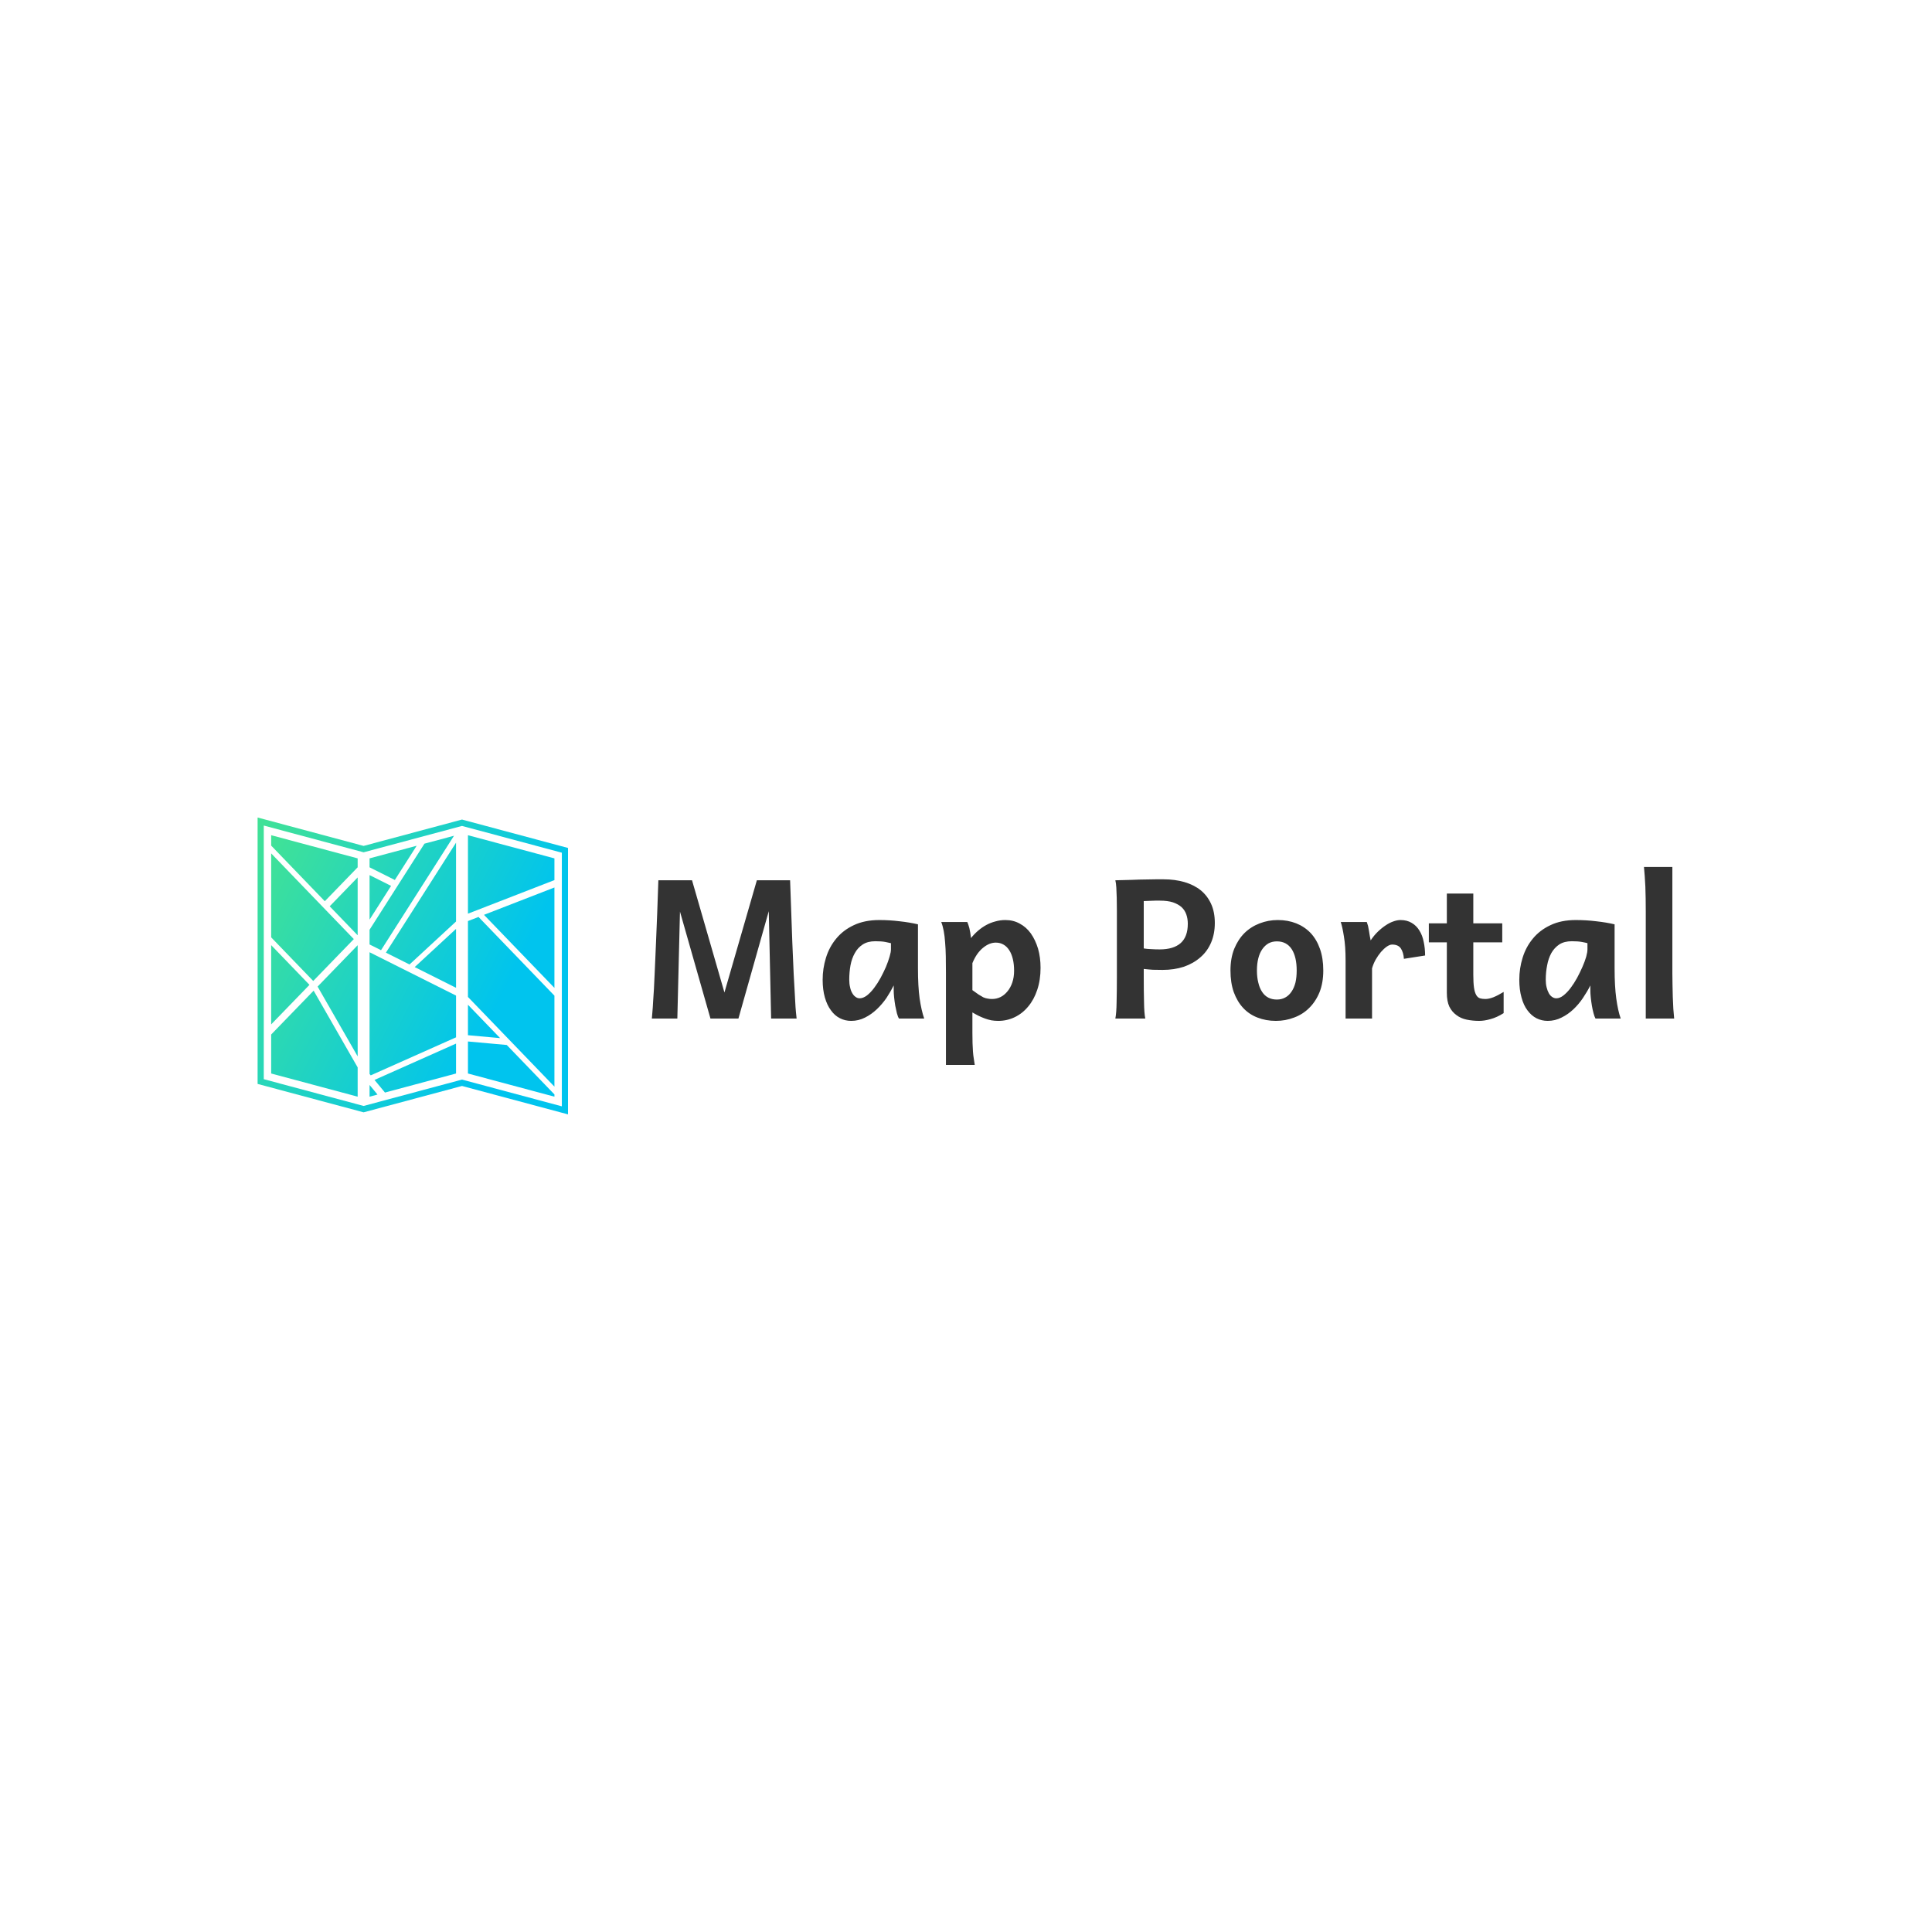 <svg data-v-fde0c5aa="" xmlns="http://www.w3.org/2000/svg" viewBox="0 0 300 300" class="iconLeft"><!----><defs data-v-fde0c5aa=""><!----></defs><rect data-v-fde0c5aa="" fill="transparent" x="0" y="0" width="300px" height="300px" class="logo-background-square"></rect><defs data-v-fde0c5aa=""><!----></defs><g data-v-fde0c5aa="" id="3907b40d-bb14-46b1-b0c5-fda120a89eeb" fill="#333" transform="matrix(2.151,0,0,2.151,99.004,121.396)"><path d="M1.50 7.11L3.93 7.11L6.27 15.21L8.61 7.11L11.01 7.11L11.01 7.11Q11.09 9.55 11.17 11.59L11.17 11.59L11.17 11.59Q11.19 12.17 11.22 12.76L11.22 12.76L11.22 12.76Q11.25 13.34 11.27 13.90L11.27 13.90L11.27 13.90Q11.30 14.46 11.33 14.96L11.33 14.96L11.33 14.96Q11.35 15.46 11.38 15.88L11.38 15.88L11.38 15.88Q11.40 16.30 11.43 16.61L11.43 16.61L11.43 16.61Q11.46 16.92 11.48 17.09L11.48 17.09L9.64 17.09L9.47 9.34L7.28 17.09L5.26 17.09L3.06 9.37L2.87 17.09L1.03 17.09L1.03 17.09Q1.05 16.92 1.07 16.61L1.07 16.61L1.07 16.61Q1.10 16.30 1.12 15.88L1.12 15.88L1.12 15.88Q1.15 15.46 1.18 14.96L1.18 14.96L1.18 14.96Q1.20 14.46 1.23 13.90L1.23 13.90L1.23 13.90Q1.26 13.34 1.28 12.76L1.28 12.76L1.28 12.76Q1.31 12.17 1.33 11.59L1.33 11.59L1.33 11.59Q1.42 9.55 1.50 7.11L1.50 7.11ZM18.29 12.10L18.29 11.65L18.29 11.65Q18.14 11.61 17.87 11.56L17.87 11.56L17.87 11.56Q17.60 11.51 17.16 11.51L17.16 11.51L17.16 11.51Q16.62 11.51 16.26 11.74L16.26 11.74L16.26 11.74Q15.89 11.98 15.68 12.37L15.68 12.37L15.68 12.37Q15.46 12.76 15.37 13.25L15.37 13.25L15.37 13.25Q15.28 13.75 15.28 14.29L15.28 14.29L15.28 14.29Q15.28 14.59 15.34 14.83L15.34 14.83L15.34 14.83Q15.39 15.08 15.50 15.26L15.50 15.26L15.50 15.26Q15.60 15.44 15.74 15.53L15.74 15.53L15.74 15.53Q15.87 15.63 16.03 15.63L16.03 15.63L16.03 15.63Q16.28 15.63 16.55 15.43L16.55 15.43L16.55 15.43Q16.82 15.22 17.07 14.89L17.07 14.89L17.07 14.89Q17.32 14.56 17.54 14.16L17.54 14.16L17.54 14.16Q17.76 13.75 17.93 13.36L17.93 13.36L17.93 13.36Q18.09 12.97 18.19 12.63L18.19 12.63L18.19 12.63Q18.29 12.30 18.29 12.10L18.29 12.10ZM20.69 17.09L18.87 17.09L18.87 17.09Q18.79 16.97 18.72 16.71L18.72 16.71L18.72 16.71Q18.66 16.45 18.60 16.16L18.60 16.16L18.60 16.16Q18.55 15.86 18.52 15.57L18.52 15.57L18.52 15.57Q18.49 15.28 18.49 15.09L18.49 15.09L18.49 14.70L18.49 14.70Q18.27 15.14 17.97 15.60L17.97 15.60L17.97 15.60Q17.66 16.05 17.27 16.42L17.27 16.42L17.27 16.42Q16.88 16.79 16.42 17.02L16.42 17.02L16.42 17.02Q15.95 17.26 15.42 17.26L15.42 17.26L15.42 17.26Q14.98 17.26 14.61 17.07L14.61 17.07L14.61 17.07Q14.23 16.88 13.96 16.50L13.96 16.50L13.96 16.50Q13.68 16.13 13.52 15.57L13.52 15.57L13.52 15.57Q13.36 15.01 13.36 14.29L13.36 14.29L13.36 14.29Q13.36 13.47 13.60 12.70L13.60 12.70L13.60 12.70Q13.84 11.92 14.34 11.32L14.34 11.32L14.34 11.32Q14.84 10.71 15.61 10.35L15.61 10.35L15.61 10.35Q16.39 9.98 17.45 9.98L17.45 9.98L17.45 9.98Q18.19 9.98 18.92 10.07L18.92 10.07L18.92 10.07Q19.65 10.15 20.24 10.29L20.24 10.29L20.24 13.47L20.24 13.47Q20.24 14.76 20.36 15.64L20.36 15.64L20.36 15.64Q20.49 16.52 20.69 17.09L20.69 17.09ZM25.59 15.68L25.59 15.68L25.59 15.68Q25.91 15.68 26.20 15.54L26.20 15.54L26.20 15.54Q26.48 15.40 26.70 15.13L26.70 15.13L26.70 15.13Q26.92 14.87 27.05 14.49L27.05 14.49L27.05 14.49Q27.18 14.11 27.18 13.64L27.18 13.64L27.18 13.64Q27.18 13.17 27.09 12.80L27.09 12.80L27.09 12.80Q27.00 12.42 26.83 12.16L26.83 12.16L26.83 12.16Q26.66 11.89 26.41 11.75L26.41 11.75L26.41 11.75Q26.17 11.61 25.86 11.61L25.86 11.61L25.86 11.61Q25.63 11.61 25.40 11.70L25.40 11.70L25.40 11.70Q25.16 11.80 24.93 11.99L24.93 11.99L24.93 11.99Q24.71 12.17 24.51 12.45L24.51 12.45L24.51 12.45Q24.32 12.73 24.17 13.09L24.17 13.09L24.17 15.04L24.17 15.04Q24.43 15.23 24.62 15.36L24.62 15.36L24.62 15.36Q24.81 15.48 24.96 15.56L24.96 15.56L24.96 15.56Q25.12 15.63 25.27 15.65L25.27 15.65L25.27 15.65Q25.42 15.68 25.59 15.68ZM24.34 20.44L22.26 20.44L22.26 13.77L22.26 13.77Q22.26 13.14 22.25 12.60L22.25 12.60L22.25 12.60Q22.24 12.05 22.20 11.60L22.20 11.60L22.20 11.60Q22.17 11.14 22.10 10.77L22.10 10.77L22.10 10.77Q22.03 10.40 21.92 10.12L21.92 10.12L23.80 10.12L23.80 10.12Q23.87 10.27 23.95 10.56L23.95 10.56L23.95 10.56Q24.02 10.86 24.07 11.28L24.07 11.28L24.07 11.28Q24.30 10.99 24.58 10.75L24.58 10.75L24.58 10.75Q24.86 10.51 25.17 10.34L25.17 10.34L25.17 10.34Q25.48 10.17 25.83 10.08L25.83 10.08L25.83 10.08Q26.18 9.98 26.55 9.98L26.55 9.98L26.55 9.98Q27.13 9.98 27.59 10.24L27.59 10.24L27.59 10.24Q28.06 10.49 28.39 10.95L28.39 10.95L28.39 10.95Q28.72 11.42 28.91 12.05L28.91 12.05L28.91 12.05Q29.09 12.68 29.09 13.43L29.09 13.43L29.09 13.43Q29.09 14.31 28.85 15.02L28.85 15.02L28.85 15.02Q28.62 15.72 28.20 16.22L28.20 16.22L28.20 16.22Q27.79 16.72 27.23 16.99L27.23 16.99L27.23 16.99Q26.67 17.26 26.04 17.26L26.04 17.26L26.04 17.26Q25.78 17.26 25.54 17.22L25.54 17.22L25.54 17.22Q25.30 17.17 25.08 17.09L25.08 17.09L25.08 17.09Q24.86 17.01 24.63 16.90L24.63 16.90L24.63 16.90Q24.41 16.79 24.17 16.65L24.17 16.65L24.17 18.12L24.17 18.12Q24.17 18.53 24.18 18.86L24.18 18.86L24.18 18.86Q24.19 19.19 24.21 19.47L24.21 19.47L24.21 19.47Q24.23 19.75 24.27 19.98L24.27 19.98L24.27 19.98Q24.30 20.22 24.34 20.44L24.34 20.44ZM36.54 13.51L36.54 14.12L36.54 14.12Q36.54 15.13 36.56 15.91L36.56 15.91L36.56 15.91Q36.57 16.69 36.65 17.09L36.65 17.09L34.49 17.09L34.49 17.09Q34.57 16.68 34.58 15.90L34.58 15.90L34.58 15.90Q34.60 15.13 34.60 14.12L34.60 14.12L34.60 9.28L34.60 9.28Q34.60 8.80 34.59 8.38L34.59 8.38L34.59 8.38Q34.58 7.97 34.56 7.64L34.56 7.64L34.56 7.64Q34.54 7.31 34.49 7.11L34.49 7.11L34.49 7.11Q35.08 7.10 35.68 7.08L35.68 7.08L35.68 7.08Q35.94 7.07 36.22 7.06L36.22 7.06L36.22 7.06Q36.51 7.06 36.81 7.05L36.81 7.05L36.81 7.05Q37.11 7.05 37.40 7.04L37.40 7.04L37.40 7.04Q37.69 7.04 37.97 7.04L37.97 7.04L37.97 7.04Q38.79 7.04 39.48 7.24L39.48 7.24L39.48 7.24Q40.16 7.44 40.65 7.83L40.65 7.83L40.65 7.83Q41.13 8.22 41.40 8.81L41.40 8.81L41.40 8.81Q41.67 9.40 41.67 10.19L41.67 10.19L41.67 10.19Q41.67 10.98 41.40 11.61L41.40 11.61L41.40 11.61Q41.13 12.24 40.63 12.67L40.63 12.67L40.63 12.67Q40.13 13.11 39.44 13.35L39.44 13.35L39.44 13.35Q38.74 13.58 37.90 13.58L37.90 13.58L37.90 13.58Q37.52 13.58 37.20 13.57L37.20 13.57L37.20 13.57Q36.88 13.55 36.54 13.51L36.54 13.51ZM36.54 8.61L36.54 12.03L36.54 12.03Q36.76 12.07 37.07 12.08L37.07 12.08L37.07 12.08Q37.37 12.10 37.69 12.10L37.69 12.10L37.69 12.10Q38.69 12.10 39.21 11.64L39.21 11.64L39.21 11.64Q39.72 11.18 39.72 10.25L39.72 10.25L39.72 10.25Q39.72 9.88 39.61 9.57L39.61 9.57L39.61 9.57Q39.50 9.26 39.26 9.04L39.26 9.04L39.26 9.04Q39.02 8.83 38.64 8.70L38.64 8.70L38.64 8.70Q38.26 8.58 37.72 8.58L37.72 8.58L37.72 8.58Q37.52 8.58 37.37 8.58L37.37 8.58L37.37 8.58Q37.21 8.59 37.07 8.59L37.07 8.59L37.07 8.59Q36.94 8.59 36.81 8.60L36.81 8.60L36.81 8.60Q36.69 8.61 36.54 8.61L36.54 8.61ZM44.71 13.62L44.71 13.62L44.71 13.62Q44.71 14.12 44.81 14.50L44.81 14.50L44.81 14.50Q44.90 14.89 45.08 15.16L45.08 15.16L45.08 15.16Q45.26 15.44 45.53 15.58L45.53 15.58L45.53 15.58Q45.80 15.72 46.15 15.72L46.15 15.72L46.15 15.72Q46.48 15.72 46.74 15.58L46.74 15.58L46.74 15.58Q47.01 15.44 47.20 15.16L47.20 15.16L47.20 15.16Q47.39 14.89 47.49 14.50L47.49 14.50L47.49 14.50Q47.58 14.12 47.58 13.62L47.58 13.62L47.58 13.62Q47.58 12.64 47.22 12.08L47.22 12.08L47.22 12.08Q46.85 11.52 46.15 11.52L46.15 11.52L46.15 11.52Q45.82 11.52 45.55 11.66L45.55 11.66L45.55 11.66Q45.29 11.81 45.10 12.08L45.10 12.08L45.10 12.08Q44.91 12.35 44.81 12.74L44.81 12.74L44.81 12.74Q44.71 13.13 44.71 13.62ZM42.80 13.62L42.80 13.62L42.80 13.62Q42.80 12.74 43.07 12.06L43.07 12.06L43.07 12.06Q43.35 11.38 43.81 10.92L43.81 10.92L43.81 10.92Q44.28 10.46 44.91 10.22L44.91 10.22L44.91 10.22Q45.53 9.98 46.22 9.98L46.22 9.98L46.22 9.98Q46.94 9.98 47.55 10.22L47.55 10.22L47.55 10.22Q48.15 10.46 48.59 10.92L48.59 10.92L48.59 10.92Q49.02 11.38 49.26 12.06L49.26 12.06L49.26 12.06Q49.50 12.74 49.50 13.62L49.50 13.62L49.50 13.62Q49.50 14.51 49.23 15.19L49.23 15.19L49.23 15.19Q48.95 15.87 48.48 16.33L48.48 16.33L48.48 16.33Q48.02 16.79 47.39 17.02L47.39 17.02L47.39 17.02Q46.77 17.26 46.08 17.26L46.08 17.26L46.08 17.26Q45.36 17.26 44.75 17.02L44.75 17.02L44.75 17.02Q44.15 16.79 43.72 16.33L43.72 16.33L43.72 16.33Q43.29 15.87 43.04 15.19L43.04 15.19L43.04 15.19Q42.80 14.51 42.80 13.62ZM53.02 17.09L51.11 17.09L51.11 12.89L51.11 12.89Q51.11 11.87 50.99 11.17L50.99 11.17L50.99 11.17Q50.88 10.47 50.76 10.12L50.76 10.12L52.64 10.12L52.64 10.12Q52.68 10.23 52.73 10.40L52.73 10.40L52.73 10.40Q52.77 10.58 52.80 10.77L52.80 10.77L52.80 10.77Q52.83 10.96 52.86 11.14L52.86 11.14L52.92 11.45L52.92 11.45Q53.16 11.09 53.44 10.82L53.44 10.82L53.44 10.82Q53.72 10.55 54.01 10.36L54.01 10.36L54.01 10.36Q54.29 10.17 54.56 10.08L54.56 10.08L54.56 10.08Q54.84 9.98 55.07 9.98L55.07 9.98L55.07 9.98Q55.55 9.98 55.89 10.19L55.89 10.19L55.89 10.19Q56.23 10.39 56.44 10.74L56.44 10.74L56.44 10.74Q56.66 11.09 56.75 11.56L56.75 11.56L56.75 11.56Q56.85 12.02 56.85 12.54L56.85 12.54L55.32 12.78L55.32 12.78Q55.29 12.32 55.10 12.03L55.10 12.03L55.10 12.03Q54.91 11.75 54.47 11.75L54.47 11.75L54.47 11.75Q54.30 11.75 54.08 11.90L54.08 11.90L54.08 11.90Q53.87 12.05 53.66 12.29L53.66 12.29L53.66 12.29Q53.46 12.53 53.28 12.84L53.28 12.84L53.28 12.84Q53.11 13.15 53.02 13.47L53.02 13.47L53.02 17.09ZM62.42 11.59L60.33 11.59L60.33 13.93L60.33 13.93Q60.33 14.51 60.38 14.86L60.38 14.86L60.38 14.86Q60.43 15.20 60.54 15.39L60.54 15.39L60.54 15.39Q60.64 15.57 60.81 15.63L60.81 15.63L60.81 15.63Q60.97 15.68 61.20 15.68L61.20 15.68L61.20 15.68Q61.46 15.68 61.79 15.55L61.79 15.55L61.79 15.55Q62.11 15.42 62.52 15.17L62.52 15.17L62.52 16.70L62.52 16.70Q62.03 17.01 61.58 17.13L61.58 17.13L61.58 17.13Q61.13 17.26 60.76 17.26L60.76 17.26L60.76 17.26Q60.28 17.26 59.85 17.17L59.85 17.17L59.85 17.17Q59.42 17.08 59.11 16.84L59.11 16.84L59.11 16.84Q58.79 16.61 58.60 16.23L58.60 16.23L58.60 16.23Q58.42 15.84 58.42 15.24L58.42 15.24L58.42 11.59L57.12 11.59L57.12 10.22L58.42 10.22L58.42 8.07L60.33 8.07L60.33 10.22L62.42 10.22L62.42 11.59ZM68.57 12.10L68.57 11.65L68.57 11.65Q68.43 11.61 68.15 11.56L68.15 11.56L68.15 11.56Q67.88 11.51 67.44 11.51L67.44 11.51L67.44 11.51Q66.90 11.51 66.54 11.74L66.54 11.74L66.54 11.74Q66.18 11.98 65.96 12.37L65.96 12.37L65.96 12.37Q65.75 12.76 65.66 13.25L65.66 13.25L65.66 13.25Q65.56 13.75 65.56 14.29L65.56 14.29L65.56 14.29Q65.56 14.59 65.62 14.83L65.62 14.83L65.62 14.83Q65.68 15.08 65.78 15.26L65.78 15.26L65.78 15.26Q65.88 15.44 66.02 15.53L66.02 15.53L66.02 15.53Q66.16 15.63 66.32 15.63L66.32 15.63L66.32 15.63Q66.57 15.63 66.83 15.43L66.83 15.43L66.83 15.43Q67.10 15.22 67.35 14.89L67.35 14.89L67.35 14.89Q67.60 14.56 67.82 14.16L67.82 14.16L67.82 14.16Q68.04 13.75 68.21 13.36L68.21 13.36L68.21 13.36Q68.38 12.97 68.48 12.63L68.48 12.63L68.48 12.63Q68.57 12.30 68.57 12.10L68.57 12.10ZM70.97 17.09L69.15 17.09L69.15 17.09Q69.08 16.97 69.01 16.71L69.01 16.71L69.01 16.71Q68.94 16.45 68.89 16.16L68.89 16.16L68.89 16.16Q68.84 15.86 68.81 15.57L68.81 15.57L68.81 15.57Q68.78 15.28 68.78 15.09L68.78 15.09L68.78 14.70L68.78 14.70Q68.56 15.14 68.25 15.60L68.25 15.60L68.25 15.60Q67.95 16.05 67.56 16.42L67.56 16.42L67.56 16.42Q67.17 16.79 66.70 17.02L66.70 17.02L66.70 17.02Q66.23 17.26 65.70 17.26L65.70 17.26L65.70 17.26Q65.27 17.26 64.89 17.07L64.89 17.07L64.89 17.07Q64.52 16.88 64.24 16.50L64.24 16.50L64.24 16.50Q63.96 16.13 63.81 15.57L63.81 15.57L63.81 15.57Q63.65 15.01 63.65 14.29L63.65 14.29L63.65 14.29Q63.65 13.47 63.89 12.70L63.89 12.70L63.89 12.70Q64.13 11.92 64.63 11.32L64.63 11.32L64.63 11.32Q65.13 10.71 65.90 10.35L65.90 10.35L65.90 10.35Q66.67 9.98 67.73 9.98L67.73 9.98L67.73 9.98Q68.48 9.98 69.21 10.07L69.21 10.07L69.21 10.07Q69.94 10.15 70.53 10.29L70.53 10.29L70.53 13.47L70.53 13.47Q70.53 14.76 70.65 15.64L70.65 15.64L70.65 15.64Q70.77 16.52 70.97 17.09L70.97 17.09ZM74.70 6.15L74.70 13.84L74.70 13.84Q74.70 14.17 74.71 14.62L74.71 14.62L74.71 14.62Q74.72 15.06 74.73 15.52L74.73 15.52L74.73 15.52Q74.75 15.98 74.77 16.39L74.77 16.39L74.77 16.39Q74.80 16.81 74.83 17.09L74.83 17.09L72.78 17.09L72.78 9.37L72.78 9.37Q72.78 8.37 72.75 7.56L72.75 7.56L72.75 7.56Q72.71 6.75 72.65 6.15L72.65 6.15L74.70 6.15Z"></path></g><defs data-v-fde0c5aa=""><linearGradient data-v-fde0c5aa="" gradientTransform="rotate(25)" id="817f8fc8-0a73-49bf-bbd0-5837d2e3df4d" x1="0%" y1="0%" x2="100%" y2="0%"><stop data-v-fde0c5aa="" offset="0%" stop-color="#41E296" stop-opacity="1"></stop><stop data-v-fde0c5aa="" offset="100%" stop-color="#00C4EE" stop-opacity="1"></stop></linearGradient></defs><g data-v-fde0c5aa="" id="c206e21b-4a09-4856-a311-7d59e36b9d93" stroke="none" fill="url(#817f8fc8-0a73-49bf-bbd0-5837d2e3df4d)" transform="matrix(0.482,0,0,0.482,40,126.286)"><path d="M100 97l-34.152-9.154-31.695 8.494L0 87.188V1.36l34.153 9.153L65.848 2.02 100 11.171V97zM65.848 85.789l32.165 8.618v-81.71l-32.165-8.62-31.695 8.494L1.988 3.952v81.71l32.165 8.62 31.695-8.493z"></path><path d="M32.204 39.276l.031-.031V20.666l-9.009 9.301zM16.711 55.273L4.374 42.48v25.53zM30.993 40.528L4.374 12.923v27.05l13.548 14.048zM21.651 28.333l10.584-10.928v-2.877L4.374 7.061v3.354zM18.053 57.146L4.374 71.27v12.562l27.861 7.465v-9.433zM32.235 42.506L19.331 55.828l12.904 22.491zM36.069 37.52v4.739l3.692 1.85L63.27 7.24l-9.52 2.55zM41.337 44.898l7.606 3.813L63.931 34.86V9.464zM63.931 37.238l-13.32 12.309 13.32 6.675zM36.069 34.259l6.932-10.87-6.932-3.474zM37.664 85.901l3.369 4.069 22.898-6.138v-9.636zM36.069 44.767v39.209l.374.452 27.488-12.249v-13.45zM44.213 21.488l7.03-11.026-15.174 4.066v2.881zM36.069 87.521v3.776l2.562-.685zM80.266 74.643l-12.501-1.128v10.317l27.861 7.465v-.726zM67.765 61.679v9.817l10.37.936zM95.626 58.758l-24.455-25.36-3.406 1.322v24.451l27.861 28.892zM67.765 32.342l27.861-10.817v-6.997L67.765 7.063zM72.93 32.715L95.626 56.25V23.903z"></path></g><!----></svg>
